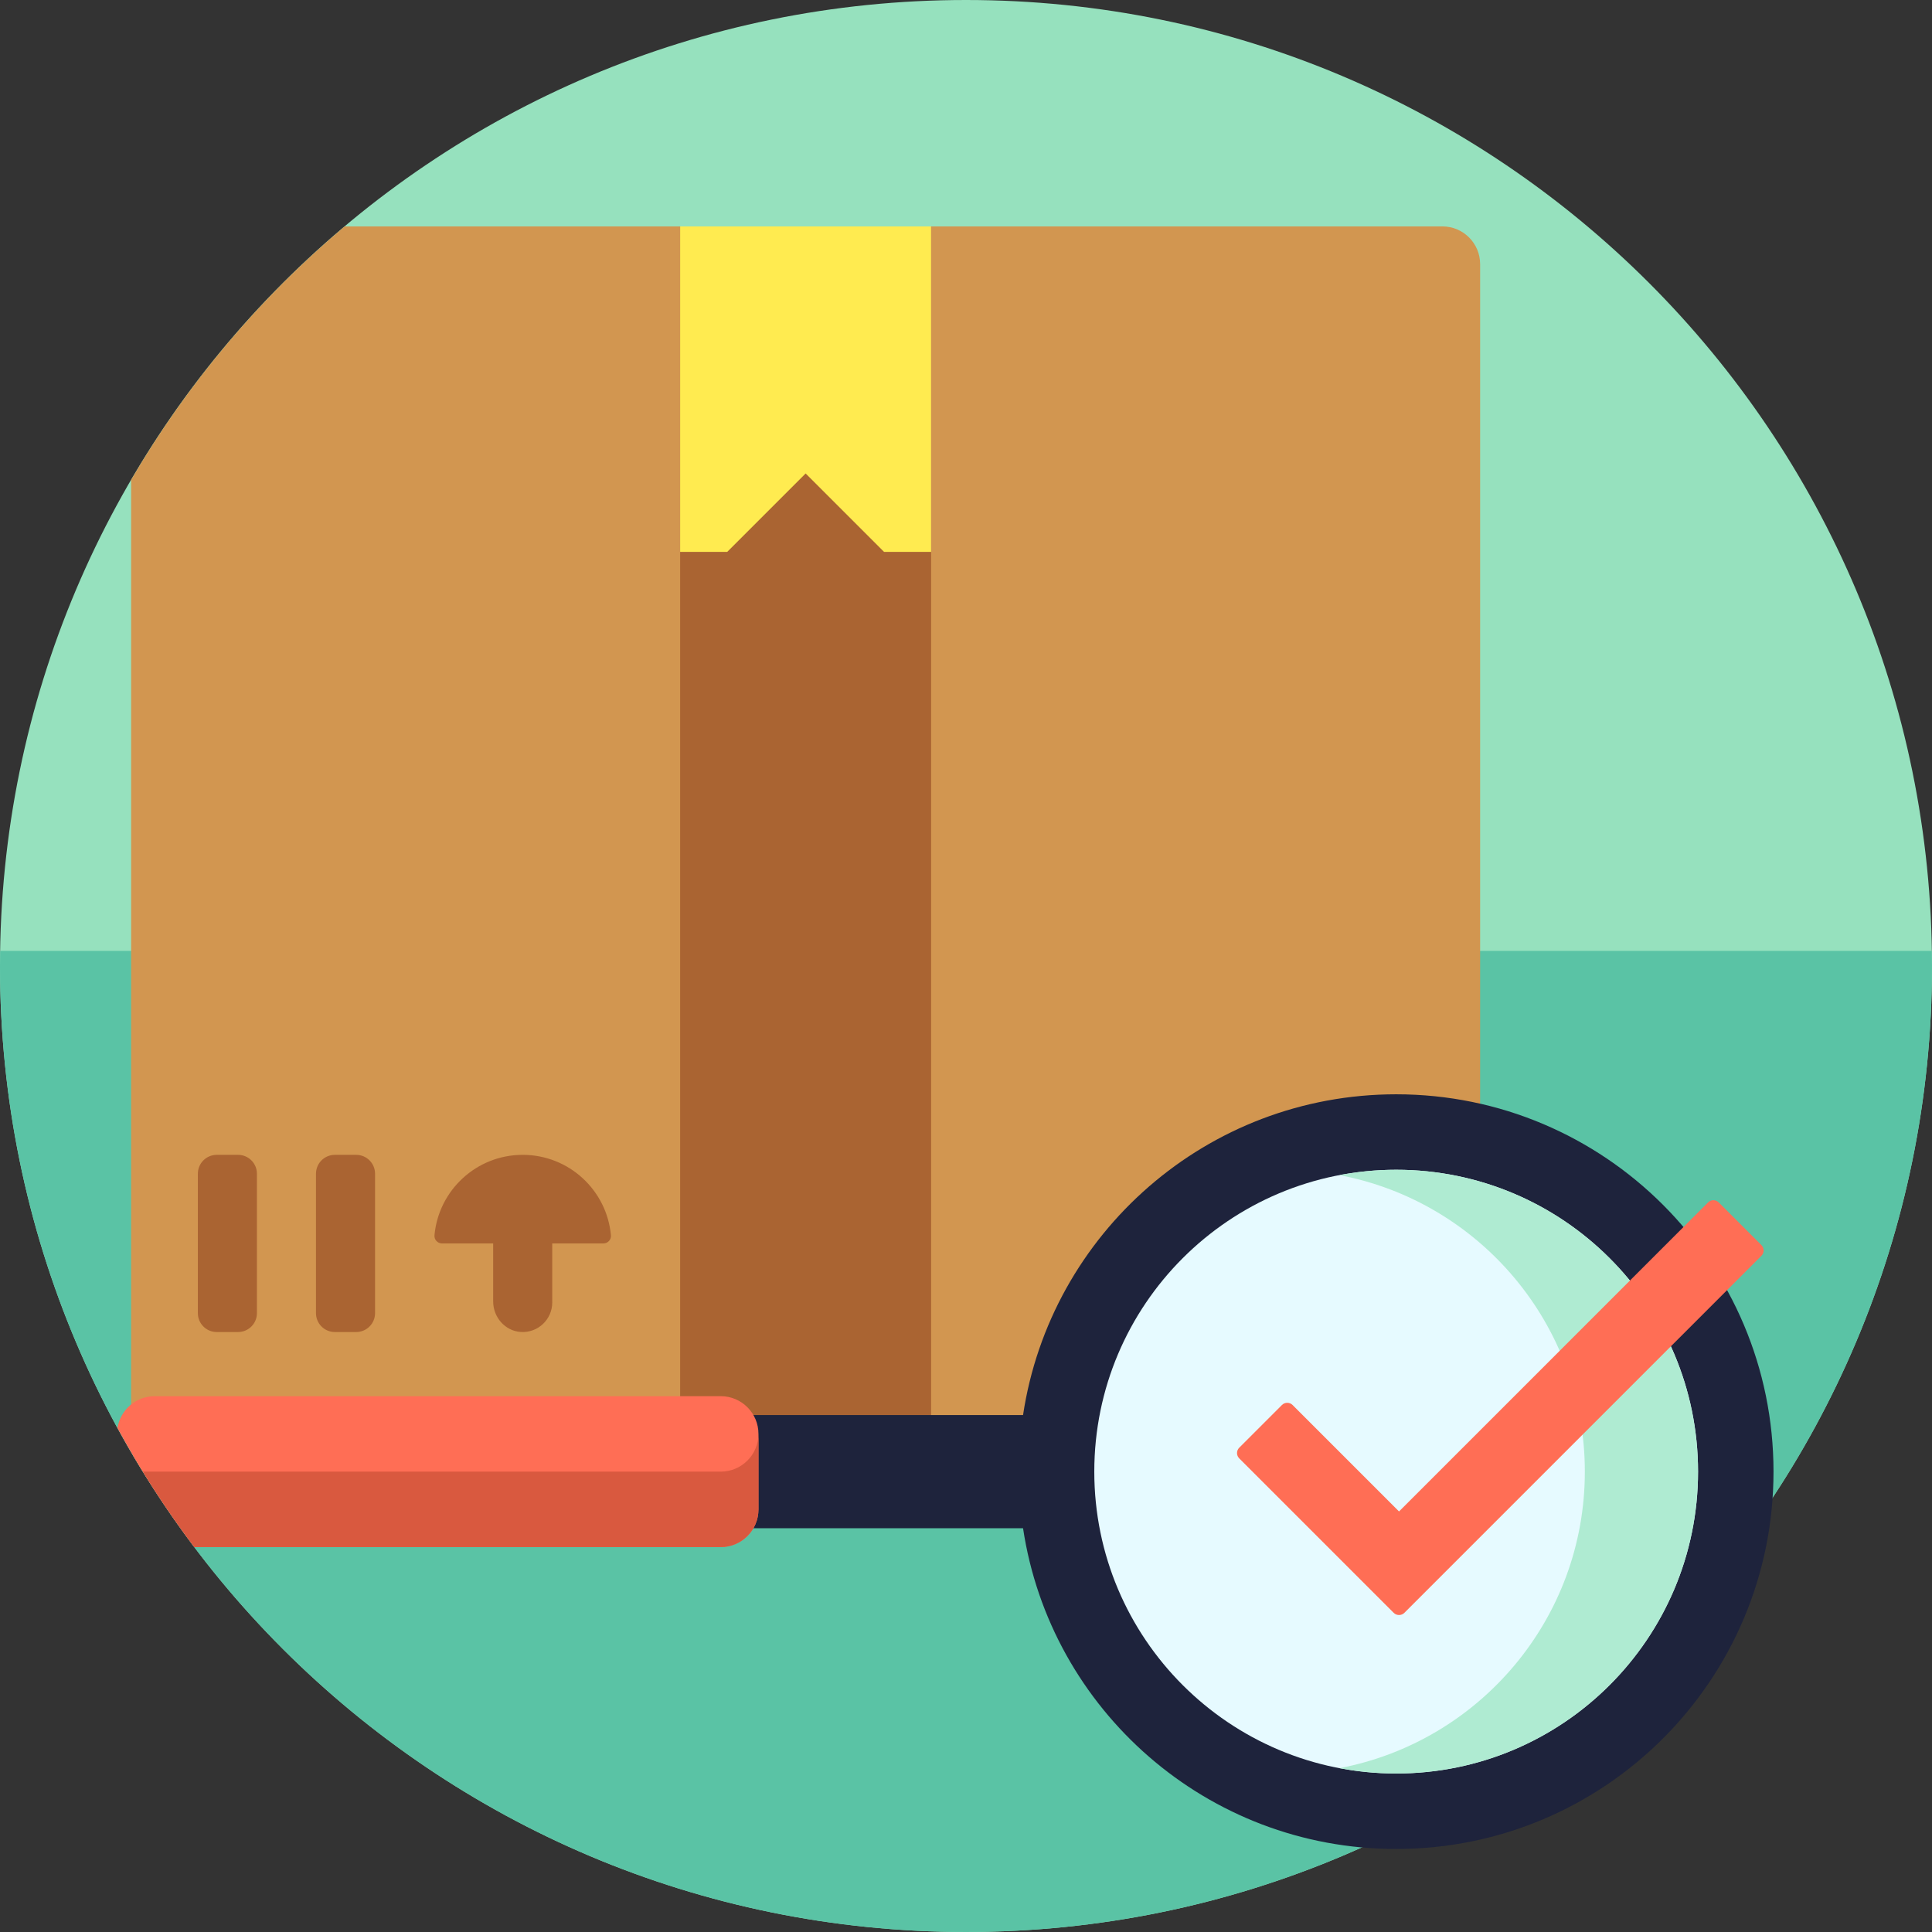 <?xml version="1.0" encoding="iso-8859-1"?>
<!-- Generator: Adobe Illustrator 19.0.0, SVG Export Plug-In . SVG Version: 6.00 Build 0)  -->
<svg version="1.1" id="Capa_1" xmlns="http://www.w3.org/2000/svg" xmlns:xlink="http://www.w3.org/1999/xlink" x="0px" y="0px"
	 viewBox="0 0 512.001 512.001" style="enable-background:new 0 0 512.001 512.001;" xml:space="preserve">
<rect x="0" y="0" width="512.001" height="512.001" fill="#333333" stroke="none"/>
<path style="fill:#96E1BE;" d="M512,256c0,141.385-114.615,256-256,256S0,397.385,0,256S114.615,0,256,0S512,114.615,512,256z"/>
<path style="fill:#5AC3A5;" d="M0.051,252H511.95c0.02,1.333,0.051,2.663,0.051,4c0,141.385-114.615,256-256,256S0,397.385,0,256
	C0,254.663,0.03,253.333,0.051,252z"/>
<path style="fill:#D29650;" d="M392.25,70v312.558c0,5.523-4.477,10-10,10H44.75c-2.873,0-5.455-1.218-7.279-3.158
	c-0.75-1.226-1.481-2.463-2.211-3.702c-0.327-0.989-0.51-2.042-0.51-3.14V127.166C49.649,101.633,68.841,78.918,91.336,60H382.25
	C387.773,60,392.25,64.477,392.25,70z"/>
<path style="fill:#AA6432;" d="M246.756,60v332.558h-66.512V60H246.756z M63.088,306.046h-5.652c-2.761,0-5,2.239-5,5v36.957
	c0,2.761,2.239,5,5,5h5.652c2.761,0,5-2.239,5-5v-36.957C68.088,308.284,65.85,306.046,63.088,306.046z M138.523,306.046
	c-12.241,0-22.294,9.368-23.381,21.325c-0.105,1.16,0.835,2.153,1.999,2.153h13.556v15.384c0,4.168,3.146,7.808,7.305,8.077
	c4.558,0.295,8.347-3.315,8.347-7.809v-15.652h13.556c1.164,0,2.104-0.993,1.999-2.153
	C160.817,315.413,150.764,306.046,138.523,306.046z M94.393,306.046H88.74c-2.761,0-5,2.239-5,5v36.957c0,2.761,2.239,5,5,5h5.652
	c2.761,0,5-2.239,5-5v-36.957C99.393,308.284,97.154,306.046,94.393,306.046z"/>
<path style="fill:#FFEB50;" d="M246.756,60v86.257h-12.471L213.5,125.473l-20.785,20.785h-12.471V60H246.756z"/>
<path style="fill:#1E233C;" d="M470,390c0,55.229-44.771,100-100,100c-50.13,0-91.642-36.888-98.88-85H181v-30h90.12
	c7.238-48.112,48.75-85,98.88-85C425.229,290,470,334.771,470,390z"/>
<path style="fill:#FF6E55;" d="M201,380v20c0,5.523-4.477,10-10,10H51.495c-7.525-9.977-14.34-20.518-20.363-31.555
	C31.881,373.663,36.007,370,41,370h150C196.523,370,201,374.477,201,380z"/>
<path style="fill:#D9593F;" d="M201,380v20c0,5.523-4.477,10-10,10H51.495c-4.855-6.437-9.409-13.112-13.651-20H191
	C196.523,390,201,385.523,201,380z"/>
<path style="fill:#E6FAFF;" d="M450,390c0,44.183-35.817,80-80,80s-80-35.817-80-80s35.817-80,80-80S450,345.817,450,390z"/>
<path style="fill:#AFEBD2;" d="M450,390c0,44.183-35.817,80-80,80c-5.129,0-10.139-0.502-15-1.425c37.01-7.024,65-39.522,65-78.575
	c0-39.054-27.99-71.551-65-78.575c4.861-0.922,9.871-1.425,15-1.425C414.183,310,450,345.817,450,390z"/>
<path style="fill:#FF6E55;" d="M466.798,332.796l-94.617,94.618c-0.393,0.392-0.907,0.587-1.422,0.585
	c-0.514,0.002-1.029-0.193-1.422-0.585l-40.929-40.929c-0.781-0.781-0.781-2.047,0-2.828l11.314-11.314
	c0.781-0.781,2.047-0.781,2.828,0l28.208,28.208l81.897-81.897c0.781-0.781,2.047-0.781,2.828,0l11.314,11.314
	C467.579,330.748,467.579,332.014,466.798,332.796z"/>
<g>
</g>
<g>
</g>
<g>
</g>
<g>
</g>
<g>
</g>
<g>
</g>
<g>
</g>
<g>
</g>
<g>
</g>
<g>
</g>
<g>
</g>
<g>
</g>
<g>
</g>
<g>
</g>
<g>
</g>
</svg>

